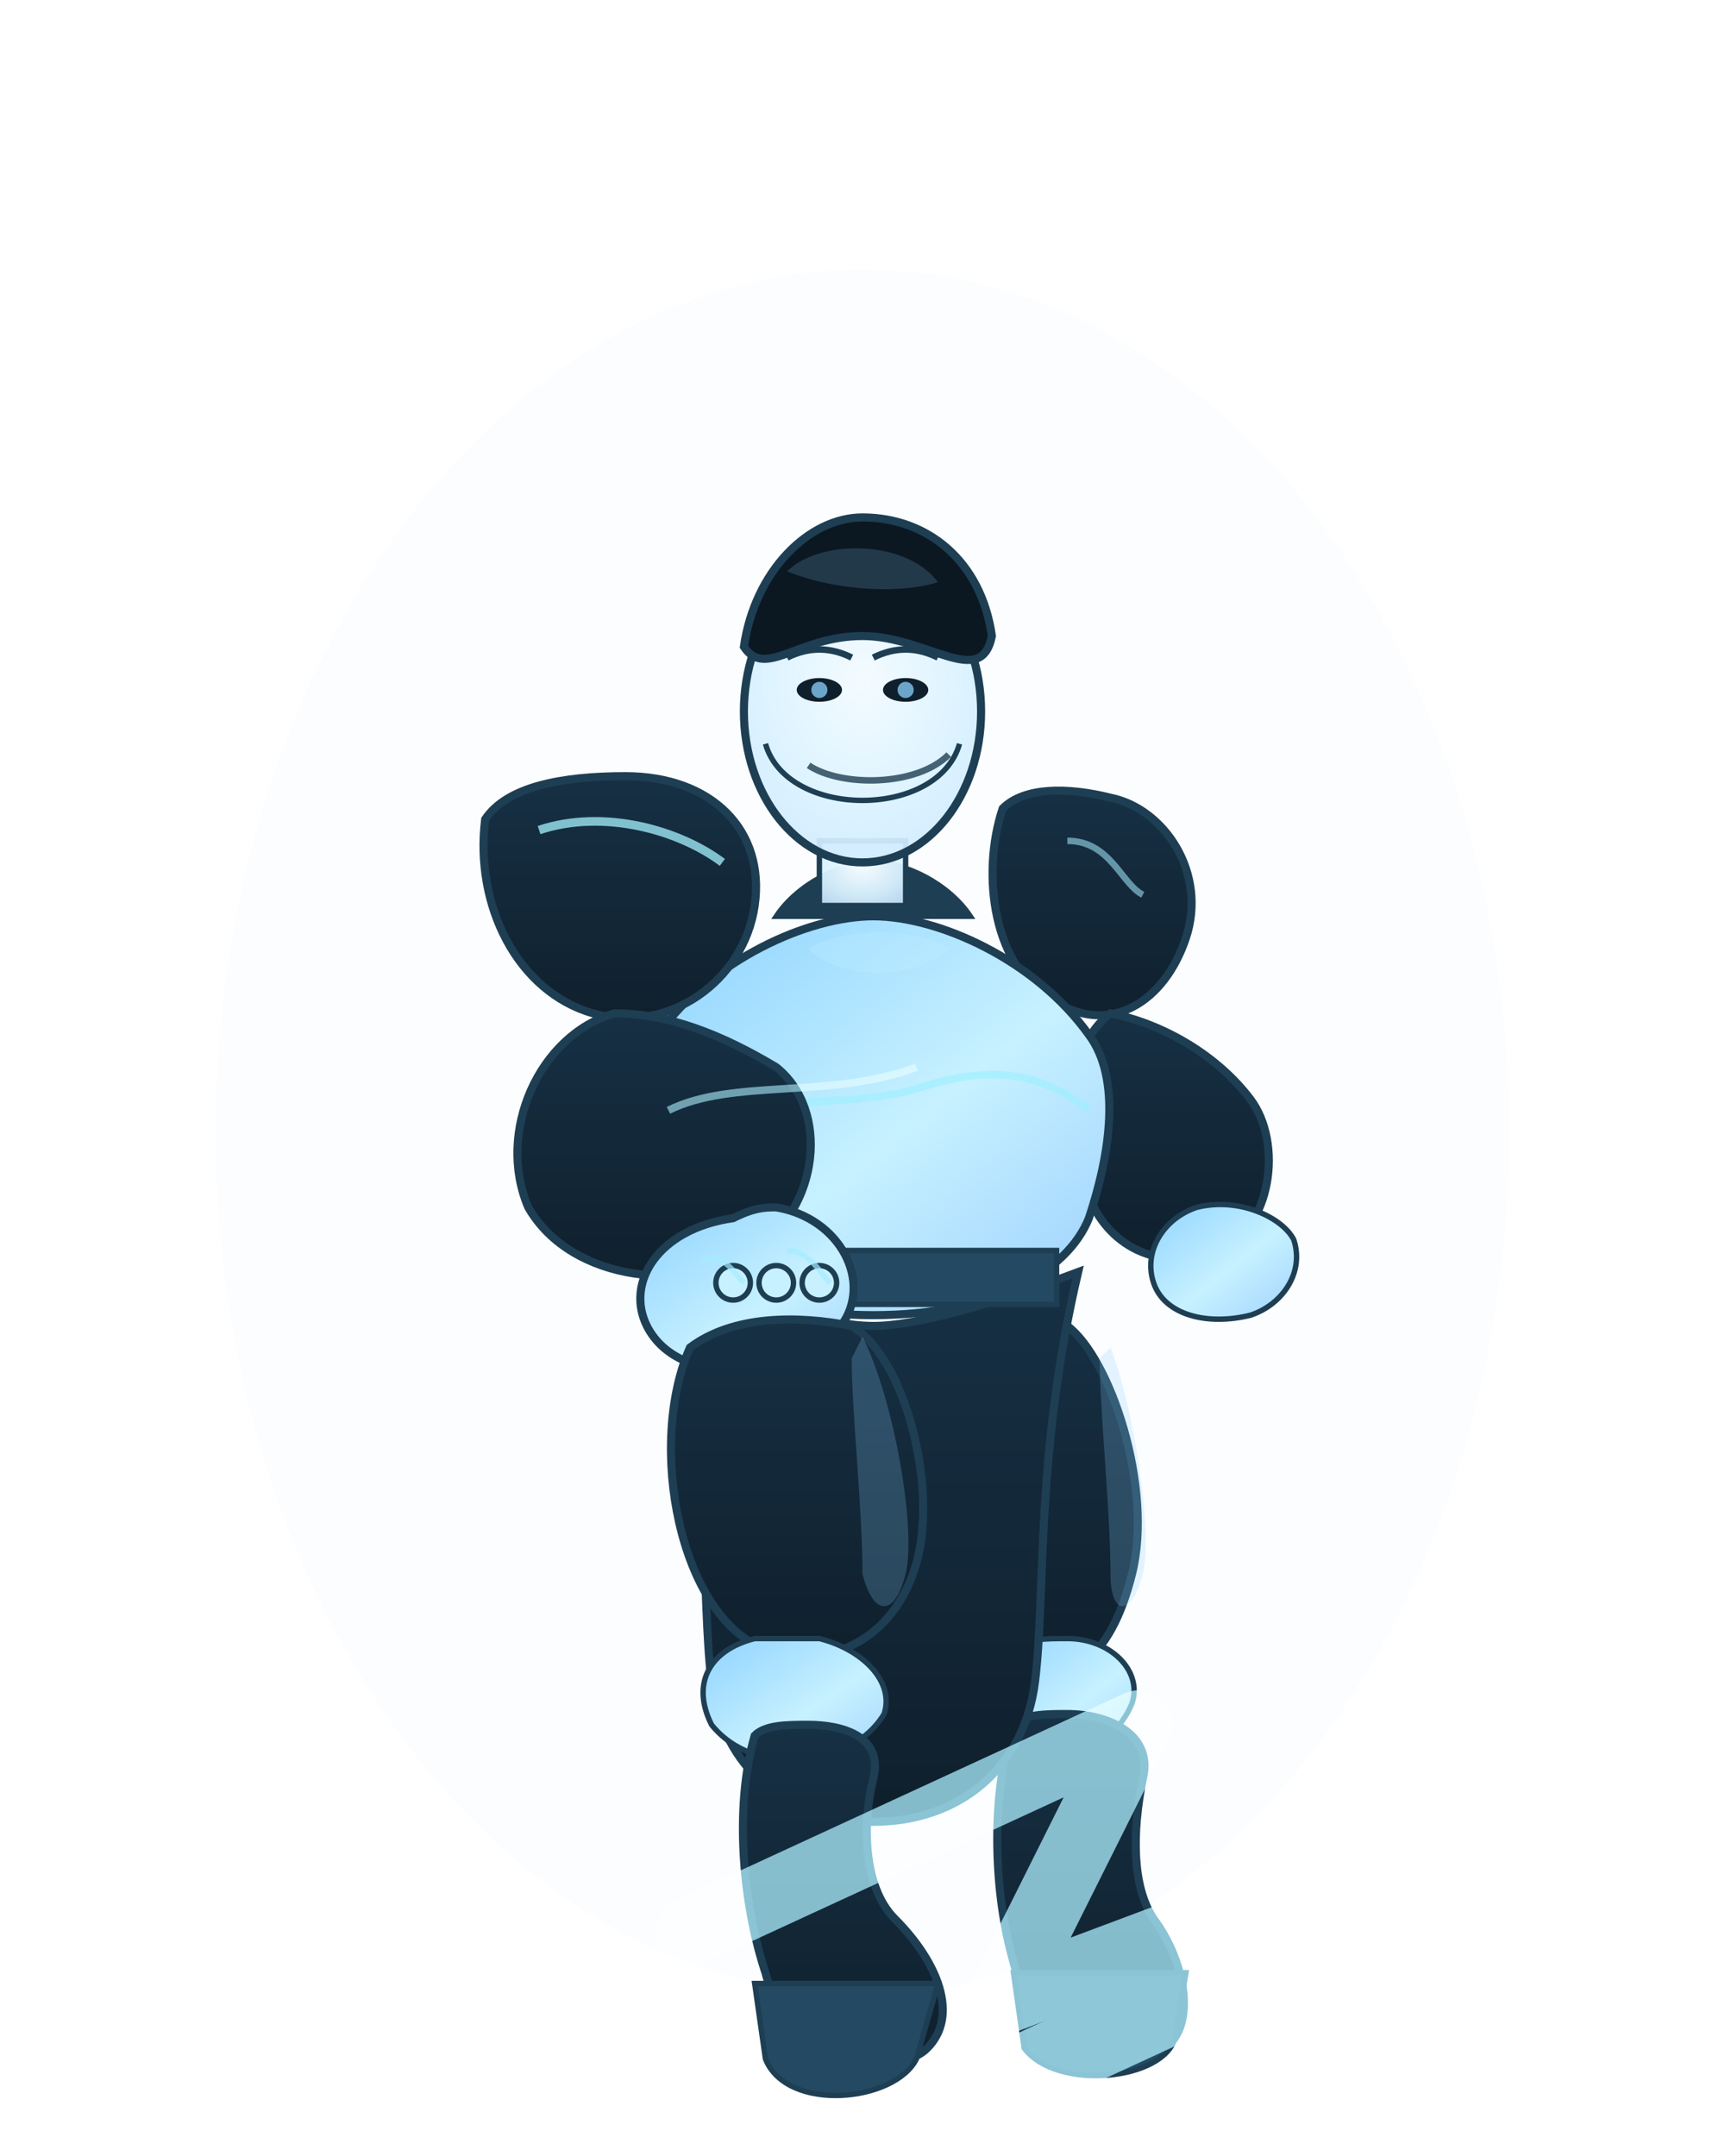 <?xml version="1.0" encoding="UTF-8" standalone="no"?>
<svg xmlns="http://www.w3.org/2000/svg" width="320" height="400" viewBox="0 0 320 400">
  <title>LA_base — Lôi Thiên Ảnh (semi-real 2D concept)</title>
  <desc>Base layered SVG for rigging: head, torso, 2 arms, 2 legs, with FX groups. Size 320x400. Normal attack is punch; spear omitted.</desc>

  <!-- =========================
       Palette & Global Styles
       ========================= -->
  <defs>
    <!-- Color tokens -->
    <linearGradient id="metalGrad" x1="0" y1="0" x2="1" y2="1">
      <stop offset="0%" stop-color="#8bd1ff"/>
      <stop offset="55%" stop-color="#c7f1ff"/>
      <stop offset="100%" stop-color="#9acfff"/>
    </linearGradient>

    <linearGradient id="darkSteel" x1="0" y1="0" x2="0" y2="1">
      <stop offset="0%" stop-color="#163044"/>
      <stop offset="100%" stop-color="#0f1f2c"/>
    </linearGradient>

    <radialGradient id="skinGlow" cx="50%" cy="40%" r="70%">
      <stop offset="0%" stop-color="#f4fbff" stop-opacity="1"/>
      <stop offset="65%" stop-color="#d9f2ff" stop-opacity="0.95"/>
      <stop offset="100%" stop-color="#cbe7ff" stop-opacity="0.9"/>
    </radialGradient>

    <filter id="fxSoftGlow" x="-50%" y="-50%" width="200%" height="200%">
      <feGaussianBlur in="SourceGraphic" stdDeviation="3" result="blur"/>
      <feColorMatrix type="matrix" values="
        1 0 0 0 0
        0 1 0 0 0
        0 0 1 0 0
        0 0 0 1 0" result="color"/>
      <feBlend in="blur" in2="SourceGraphic" mode="screen"/>
    </filter>

    <filter id="heatDistort" x="-50%" y="-50%" width="200%" height="200%">
      <feTurbulence type="fractalNoise" baseFrequency="0.006" numOctaves="2" seed="3" result="noise"/>
      <feDisplacementMap in="SourceGraphic" in2="noise" scale="4" xChannelSelector="R" yChannelSelector="G"/>
    </filter>

    <!-- Electric arc symbol for reuse -->
    <symbol id="arcSmall" viewBox="0 0 40 40">
      <path d="M5 22 L18 16 L14 24 L30 18 L22 28" fill="none" stroke="#a6ecff" stroke-width="2" stroke-linecap="round" stroke-linejoin="round"/>
    </symbol>
  </defs>

  <style>
    <![CDATA[
      .outline { stroke: #1e3e53; stroke-width: 1.5; }
      .outline-thin { stroke: #1e3e53; stroke-width: 1; }
      .no-stroke { stroke: none; }
      .fx-glow { filter: url(#fxSoftGlow); opacity: 0.75; }
      .fx-heat { filter: url(#heatDistort); opacity: 0.4; mix-blend-mode: soft-light; }
      .fx-ult  { opacity: 0.0; mix-blend-mode: screen; }
      /* Idle breathing sway (subtle) */
      @keyframes breathe {
        0%   { transform: translateY(0px); }
        50%  { transform: translateY(-1.2px); }
        100% { transform: translateY(0px); }
      }
      /* Glow pulse for lôi văn */
      @keyframes glowPulse {
        0% { opacity: 0.55; }
        50% { opacity: 0.85; }
        100% { opacity: 0.55; }
      }
      /* Apply subtle idle to cape/torso if needed */
      #LA_TORSO, #LA_HEAD { animation: breathe 2.8s ease-in-out infinite; }
      #LA_FX_GLOW { animation: glowPulse 2.5s ease-in-out infinite; }
    ]]>
  </style>

  <!-- =========== FX Layers (behind/over) =========== -->
  <!-- Heat haze behind the body (default visible but subtle) -->
  <g id="LA_FX_HEAT" class="fx-heat" data-pivot="160,200" style="display:inline">
    <ellipse cx="160" cy="210" rx="120" ry="160" fill="#8bd1ff" opacity="0.08"/>
  </g>

  <!-- ======== Back leg (right, farther) ======== -->
  <g id="LA_LEG_BACK" data-pivot="184,260" transform-origin="184px 260px">
    <!-- Thigh -->
    <path class="outline" fill="url(#darkSteel)" d="M176,250 C170,270 172,304 186,310 C198,314 206,308 210,292 C214,276 206,252 198,246 C190,242 182,244 176,250 Z"/>
    <!-- Knee guard -->
    <path class="outline-thin" fill="url(#metalGrad)" d="M188,306 C182,308 180,314 184,320 C192,330 206,326 210,316 C212,310 206,304 198,304 C194,304 190,304 188,306 Z"/>
    <!-- Shin & boot -->
    <path class="outline" fill="url(#darkSteel)" d="M188,320 C184,332 184,350 188,364 C192,380 210,384 216,380 C222,376 220,364 214,356 C210,350 210,340 212,330 C214,322 206,318 198,318 C194,318 190,318 188,320 Z"/>
    <path class="outline-thin" fill="#244a63" d="M188,366 L220,366 L218,378 C216,386 196,388 190,380 Z"/>
    <!-- Rim highlight -->
    <path class="no-stroke" fill="#8bd1ff" opacity="0.22" d="M206,250 C210,260 214,284 212,292 C210,300 206,300 206,292 C206,280 204,262 204,252 Z"/>
  </g>

  <!-- ======== Back arm (right, farther) ======== -->
  <g id="LA_ARM_BACK" data-pivot="196,152" transform-origin="196px 152px">
    <!-- Upper arm -->
    <path class="outline" fill="url(#darkSteel)" d="M186,150 C182,162 184,180 196,186 C206,192 216,186 220,174 C224,162 216,150 206,148 C198,146 190,146 186,150 Z"/>
    <!-- Forearm -->
    <path class="outline" fill="url(#darkSteel)" d="M206,188 C198,194 196,210 202,222 C206,232 216,236 226,232 C236,228 238,212 232,204 C226,196 216,190 206,188 Z"/>
    <!-- Gauntlet (simple) -->
    <path class="outline-thin" fill="url(#metalGrad)" d="M222,224 C216,226 212,232 214,238 C216,244 224,246 232,244 C238,242 242,236 240,230 C238,226 230,222 222,224 Z"/>
    <!-- Lôi văn hints -->
    <path d="M198,156 C206,156 208,164 212,166" fill="none" stroke="#a6ecff" stroke-width="1.2" opacity="0.55"/>
  </g>

  <!-- ======== Torso (center) ======== -->
  <g id="LA_TORSO" data-pivot="162,256" transform-origin="162px 256px">
    <!-- Abdomen cloth / skirt (split front) -->
    <path class="outline" fill="url(#darkSteel)" d="M124,236 C132,270 130,296 132,312 C134,328 146,338 162,338 C178,338 190,328 192,312 C194,296 192,270 200,236 C184,242 170,246 162,246 C154,246 140,242 124,236 Z"/>
    <!-- Chest armor -->
    <path class="outline" fill="url(#metalGrad)" d="M122,192 C132,178 150,170 162,170 C174,170 192,178 202,192 C208,200 206,214 202,226 C198,236 184,244 162,244 C140,244 126,236 122,226 C118,214 116,200 122,192 Z"/>
    <!-- Collar / neck guard -->
    <path class="outline-thin" fill="#1e3e53" d="M144,170 C148,164 156,160 162,160 C168,160 176,164 180,170 C172,170 152,170 144,170 Z"/>
    <!-- Belt -->
    <rect x="128" y="232" width="68" height="10" fill="#244a63" class="outline-thin"/>
    <!-- Lôi văn across chest -->
    <path d="M130,210 C144,202 156,206 170,202 C182,198 192,198 202,206" fill="none" stroke="#9df0ff" stroke-width="1.4" opacity="0.65"/>
    <!-- Right/left rib highlights -->
    <path class="no-stroke" fill="#c7f1ff" opacity="0.25" d="M150,176 C156,172 170,172 176,176 C170,182 156,182 150,176 Z"/>
  </g>

  <!-- ======== Head (in front of torso) ======== -->
  <g id="LA_HEAD" data-pivot="160,84" transform-origin="160px 84px">
    <!-- Neck -->
    <rect x="152" y="156" width="16" height="12" fill="url(#skinGlow)" class="outline-thin"/>
    <!-- Face (semi-real oval) -->
    <ellipse cx="160" cy="132" rx="22" ry="28" fill="url(#skinGlow)" class="outline"/>
    <!-- Jaw hint -->
    <path class="outline-thin" fill="none" d="M142,138 C146,152 174,152 178,138"/>
    <!-- Eyes -->
    <ellipse cx="152" cy="128" rx="4.2" ry="2.2" fill="#0f1f2c"/>
    <ellipse cx="168" cy="128" rx="4.2" ry="2.2" fill="#0f1f2c"/>
    <circle cx="152" cy="128" r="1.5" fill="#8bd1ff" opacity="0.75"/>
    <circle cx="168" cy="128" r="1.5" fill="#8bd1ff" opacity="0.75"/>
    <!-- Brows -->
    <path d="M146,122 C150,120 154,120 158,122" stroke="#1e3e53" stroke-width="1.2" fill="none"/>
    <path d="M162,122 C166,120 170,120 174,122" stroke="#1e3e53" stroke-width="1.2" fill="none"/>
    <!-- Mouth (half-smile) -->
    <path d="M150,142 C156,146 170,146 176,140" stroke="#1e3e53" stroke-width="1.2" fill="none" opacity="0.8"/>
    <!-- Hair (short, layered, black with cool highlights) -->
    <path class="outline" fill="#0b1822" d="M138,120 C140,106 150,96 160,96 C172,96 182,104 184,118 C182,128 172,118 160,118 C148,118 142,126 138,120 Z"/>
    <path class="no-stroke" fill="#8bd1ff" opacity="0.18" d="M146,106 C152,100 168,100 174,108 C168,110 156,110 146,106 Z"/>
  </g>

  <!-- ======== Front arm (left, closer) ======== -->
  <g id="LA_ARM_FRONT" data-pivot="108,148" transform-origin="108px 148px">
    <!-- Upper arm -->
    <path class="outline" fill="url(#darkSteel)" d="M90,152 C88,168 96,184 110,188 C124,192 138,182 140,168 C142,154 132,144 116,144 C104,144 94,146 90,152 Z"/>
    <!-- Forearm -->
    <path class="outline" fill="url(#darkSteel)" d="M114,188 C100,192 92,210 98,224 C106,238 128,240 140,232 C152,224 154,206 144,198 C134,192 124,188 114,188 Z"/>
    <!-- Gauntlet (electro fist) -->
    <g id="LA_GAUNTLET_FRONT">
      <path class="outline" fill="url(#metalGrad)" d="M136,226 C122,228 116,238 120,246 C126,258 148,256 156,246 C162,238 156,226 144,224 C142,224 140,224 136,226 Z"/>
      <!-- Knuckle caps -->
      <circle cx="136" cy="238" r="3.2" fill="#c7f1ff" class="outline-thin"/>
      <circle cx="144" cy="238" r="3.2" fill="#c7f1ff" class="outline-thin"/>
      <circle cx="152" cy="238" r="3.2" fill="#c7f1ff" class="outline-thin"/>
      <!-- Micro arcs in fist (subtle) -->
      <path d="M130,234 C134,232 136,236 138,238" stroke="#a6ecff" stroke-width="1" fill="none" opacity="0.7"/>
      <path d="M146,232 C150,232 152,236 154,238" stroke="#a6ecff" stroke-width="1" fill="none" opacity="0.7"/>
    </g>
  </g>

  <!-- ======== Front leg (left, closer) ======== -->
  <g id="LA_LEG_FRONT" data-pivot="140,252" transform-origin="140px 252px">
    <!-- Thigh -->
    <path class="outline" fill="url(#darkSteel)" d="M128,250 C120,268 126,300 142,306 C154,310 166,304 170,290 C174,276 168,252 158,246 C148,244 136,244 128,250 Z"/>
    <!-- Knee guard -->
    <path class="outline-thin" fill="url(#metalGrad)" d="M140,304 C132,306 128,312 132,320 C140,330 158,328 164,318 C166,312 160,306 152,304 C148,304 144,304 140,304 Z"/>
    <!-- Shin & boot -->
    <path class="outline" fill="url(#darkSteel)" d="M140,322 C136,336 138,354 142,366 C146,382 166,386 172,380 C178,374 174,364 166,356 C160,350 160,338 162,330 C164,322 156,320 150,320 C146,320 142,320 140,322 Z"/>
    <path class="outline-thin" fill="#244a63" d="M140,368 L174,368 L170,382 C166,390 146,392 142,382 Z"/>
    <!-- Rim highlight -->
    <path class="no-stroke" fill="#8bd1ff" opacity="0.22" d="M160,248 C166,260 170,284 168,292 C166,300 162,300 160,292 C160,280 158,262 158,252 Z"/>
  </g>

  <!-- ======== FX Glow (around fists & lôi văn strips) ======== -->
  <g id="LA_FX_GLOW" class="fx-glow" data-pivot="156,256" transform-origin="156px 256px" style="display:inline">
    <!-- Electric aura near front fist -->
    <use href="#arcSmall" x="130" y="214"/>
    <use href="#arcSmall" x="148" y="222" transform="scale(0.9)"/>
    <use href="#arcSmall" x="120" y="232" transform="scale(0.8)"/>
    <!-- Shoulder & chest lôi văn -->
    <path d="M100,154 C112,150 126,154 134,160" stroke="#9df0ff" stroke-width="1.6" fill="none"/>
    <path d="M124,206 C136,200 154,204 170,198" stroke="#a6ecff" stroke-width="1.4" fill="none" opacity="0.8"/>
  </g>

  <!-- ======== Ultimate overlay (off by default) ======== -->
  <g id="LA_FX_ULT" class="fx-ult" data-pivot="160,200" style="display:none">
    <radialGradient id="ultBurst" cx="50%" cy="70%" r="60%">
      <stop offset="0%" stop-color="#ffd4a8" stop-opacity="0.45"/>
      <stop offset="80%" stop-color="#ff8055" stop-opacity="0.0"/>
    </radialGradient>
    <ellipse cx="160" cy="260" rx="120" ry="90" fill="url(#ultBurst)"/>
  </g>

  <!-- Outlines helpers (optional, toggle visibility) -->
  <!-- <rect x="0" y="0" width="320" height="400" fill="none" stroke="#00ff00" opacity="0.1"/> -->
</svg>

